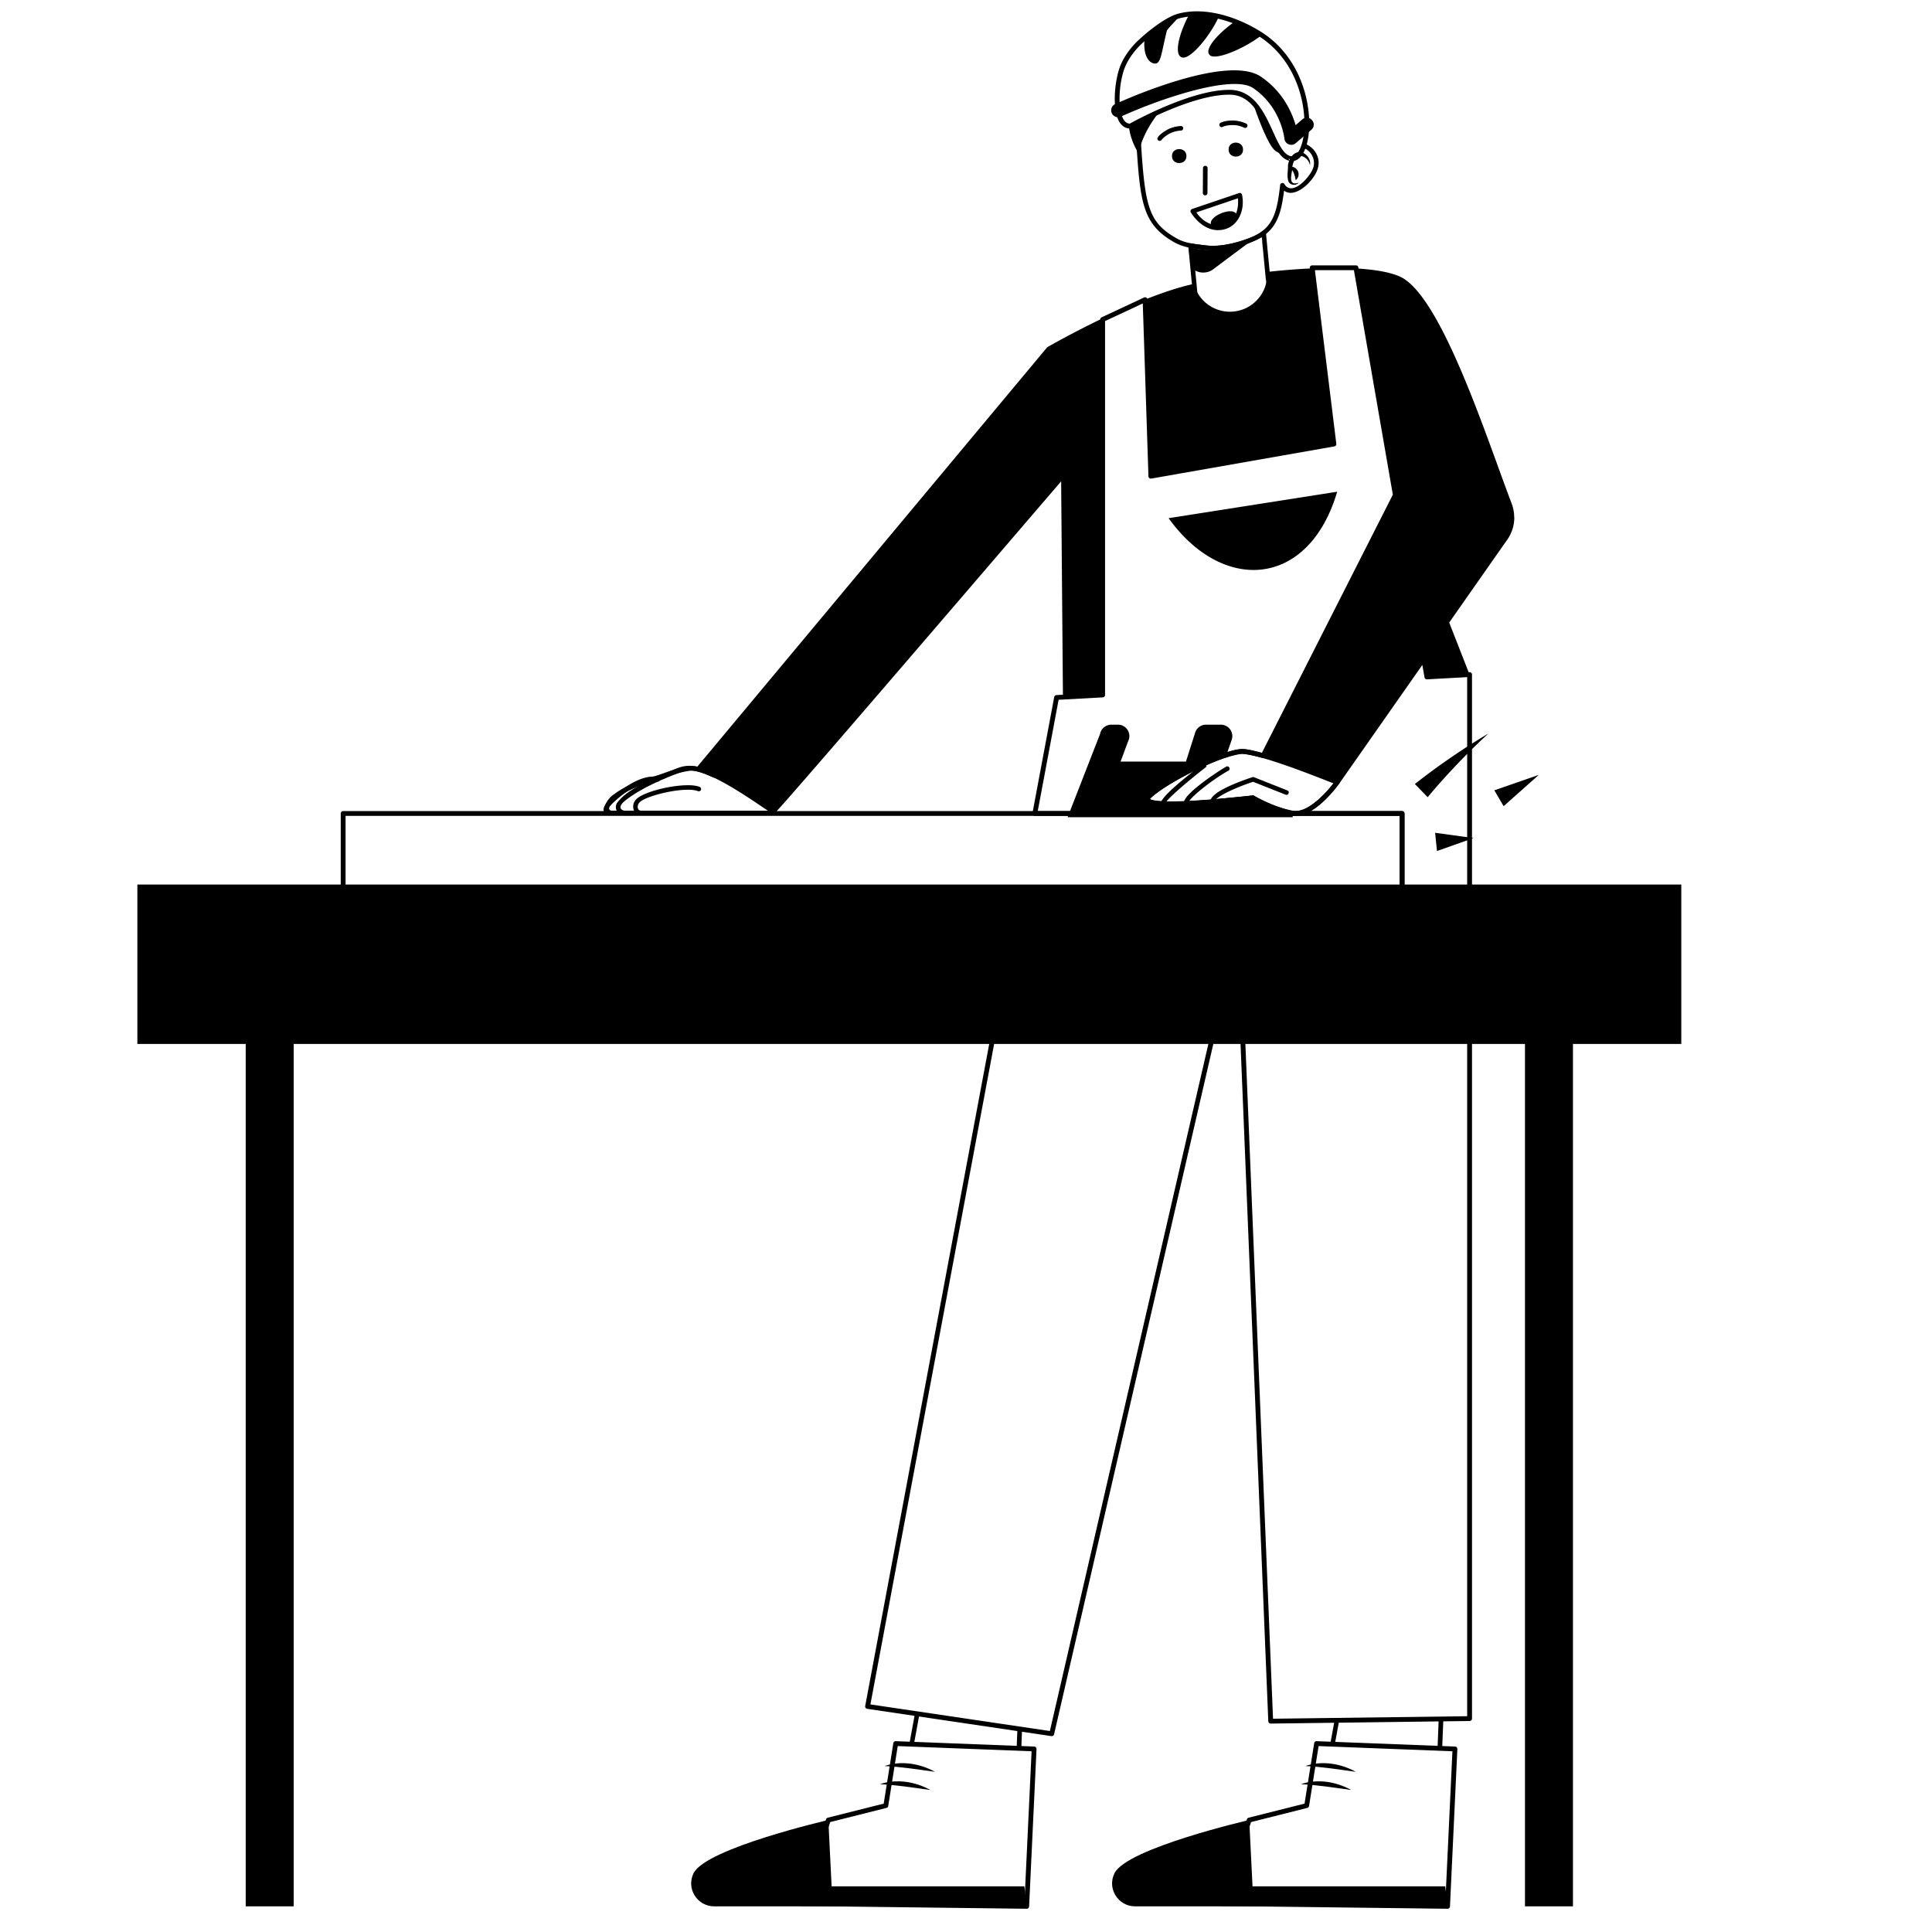 <svg xmlns="http://www.w3.org/2000/svg" width="260" height="260" fill="none" viewBox="0 0 260 260">
  <path fill="#000" fill-rule="evenodd" d="m143.047 93.818-.244-29.035c-.051.03-38.373 44.797-38.521 44.613-.356-.259-7.539-5.43-10.667-5.949l47.319-56.722s11.807-6.81 19.734-8.522a5.013 5.013 0 0 0 5.985 3.616 5.008 5.008 0 0 0 3.867-5.22 91.044 91.044 0 0 1 6.081-.483l2.915 23.64-24.635 4.33-.779-23.754-5.711 2.67v50.521l-5.344.295Zm39.449-57.693c2.61.152 4.711.527 6.005 1.15 5.532 2.675 11.696 22.042 14.921 30.463.234.616.351 1.253.351 1.885h.015c0 1.11-.356 2.215-1.023 3.107l-7.738 11.049 2.74 7.005-5.741.315-.427-2.445-11.64 16.616-.006.008c-.207-.084-6.07-2.453-9.963-3.573l1.834-3.607h-.006l15.965-31.476-5.287-30.497Z" clip-rule="evenodd"/>
  <path fill="#000" d="M165.763 43.857c-2.451.005-4.717-1.747-5.227-4.218l-.626-6.556a.311.311 0 0 1 .366-.33c.606.111 1.35.193 2.007.274 2.364.296 5.043-.657 6.088-1.08.591-.244 1.085-.514 1.497-.835.179-.148.484-.02.494.214.056.514.622 6.617.698 6.938.199 2.995-2.292 5.618-5.297 5.603v-.01Zm-5.196-10.438.585 6.149s.016.061.026.087c1.757 5.975 10.3 3.87 9.164-2.13-.005-.071-.244-2.547-.402-4.187-.118-.825-.056-1.595-.219-1.38-1.895.977-4.254 1.915-7.509 1.675-.565-.07-1.126-.132-1.64-.214h-.005Z"/>
  <path fill="#000" d="m169.905 31.275-6.479 4.84a2.228 2.228 0 0 1-1.192.544 2.27 2.27 0 0 1-1.915-.642l-.383-2.776c3.301.943 7.305.107 9.969-1.966Z"/>
  <path fill="#000" fill-rule="evenodd" d="M175.551 19.308c1.266.464 2.214 1.81 1.812 3.282-.367 1.487-2.506 3.693-4.024 3.321a1.439 1.439 0 0 1-.535-.255c-.346 2.685-.805 4.585-2.567 5.935a7.055 7.055 0 0 1-1.641.917c-.942.382-3.173 1.182-5.389 1.182l.005.005c-1.742-.102-3.698-.245-5.201-1.1-4.167-2.37-4.554-5.191-5.063-13.01a9.495 9.495 0 0 1 .287-3.218c.23-.119.49-.251.777-.394-.381 1.068-.546 2.265-.443 3.576.535 8.257 1.034 10.402 4.748 12.51 1.136.683 2.608.8 3.963.963 2.363.296 5.043-.657 6.087-1.08.591-.244 1.085-.514 1.498-.835 1.716-1.314 2.073-3.311 2.414-6.21.021-.29.438-.371.576-.117 1.044 1.742 3.571-1.034 3.912-2.328.279-1.062-.372-2.228-1.405-2.567a5.92 5.92 0 0 0 .189-.577Z" clip-rule="evenodd"/>
  <path fill="#000" d="M176.287 22.233a1.591 1.591 0 0 0-1.176-1.248c-.815-.122-1.238 1.106-1.213 1.844-.112.81-.54 2.226.877 1.758-.357.443-1.218.377-1.406-.255-.209-.677-.016-1.38-.041-2.053.086-.907.856-2.099 1.915-1.757.729.265 1.187 1.034 1.044 1.706v.005Z"/>
  <path fill="#000" d="M174.368 24.235c-.168-.805-.25-1.187-.815-1.701.428-.255.907.102 1.121.499.188.433.076.937-.306 1.202Z"/>
  <path fill="#000" fill-rule="evenodd" d="m179.019 234.714.585-3.198.621-.008-.591 3.23-.615-.024Zm14.439.561.157-3.94.626-.008-.16 3.972-.623-.024Zm-71.082-.561.754-4.124.603.09-.743 4.058-.614-.024Zm14.438.561.106-2.641.623.092-.102 2.573-.627-.024Z" clip-rule="evenodd"/>
  <path fill="#000" fill-rule="evenodd" d="m196.125 235.382-.994 21.18a.325.325 0 0 1-.328.31l-30.442-.372a.325.325 0 0 1-.304-.428l3.749-11.242a.324.324 0 0 1 .229-.212l7.525-1.894 1.296-8.132a.325.325 0 0 1 .333-.274l18.624.723a.326.326 0 0 1 .312.341Zm-.665.297-18.008-.7-1.284 8.059a.326.326 0 0 1-.242.264l-7.56 1.902-3.552 10.652 29.683.363.963-20.54Z" clip-rule="evenodd"/>
  <path fill="#000" d="M194.809 256.547h-42.056c-2.287 0-3.79-2.405-2.771-4.457 1.671-3.373 18.135-7.163 18.135-7.163l.443 8.93h25.933l.316 2.685v.005Zm-12.968-15.659c-2.303-.311-4.468-.673-6.775-.779 2.211-.76 4.763-.347 6.775.779Zm.613-2.445c-2.302-.311-4.467-.673-6.775-.78 2.211-.759 4.763-.346 6.775.78Z"/>
  <path fill="#000" fill-rule="evenodd" d="m139.491 235.382-.998 21.18a.325.325 0 0 1-.329.31l-30.441-.372a.325.325 0 0 1-.304-.428l3.749-11.242a.324.324 0 0 1 .228-.212l7.53-1.894 1.291-8.132a.326.326 0 0 1 .334-.274l18.629.723a.326.326 0 0 1 .311.341Zm-.664.297-18.013-.7-1.279 8.059a.327.327 0 0 1-.242.264l-7.565 1.902-3.552 10.652 29.683.363.968-20.54Z" clip-rule="evenodd"/>
  <path fill="#000" d="M138.166 256.547H96.11c-2.288 0-3.79-2.404-2.772-4.457 1.671-3.372 18.135-7.162 18.135-7.162l.443 8.93h25.934l.316 2.684v.005Zm-12.968-15.659c-2.303-.311-4.468-.673-6.775-.779 2.211-.76 4.763-.347 6.775.779Zm.624-2.445c-2.302-.311-4.467-.673-6.775-.78 2.211-.759 4.763-.346 6.775.78Z"/>
  <path fill="#000" fill-rule="evenodd" d="M154.726 107.553c.04.022.098.052.15.069.147.05.333.089.555.12 3.237.464 13.143-.701 13.143-.701a.325.325 0 0 1 .206.045s2.441 1.473 5.152 2.012h.001c1.021.205 2.114-.396 3.071-1.156 1.505-1.195 2.666-2.83 2.686-2.859l11.64-16.616a.324.324 0 0 1 .586.13l.378 2.161 5.458-.3a.323.323 0 0 1 .343.325V231.28a.325.325 0 0 1-.321.325l-26.764.347a.326.326 0 0 1-.329-.312l-4.287-104.633-24.54 106.384a.325.325 0 0 1-.365.248l-24.782-3.672a.325.325 0 0 1-.272-.381l20.349-108.63a.324.324 0 0 1 .319-.265h51.254v-10.893h-49.091a.322.322 0 0 1-.25-.118.32.32 0 0 1-.07-.267l2.924-15.608a.324.324 0 0 1 .301-.265l5.893-.324V43c0-.126.072-.241.187-.294l5.71-2.67a.326.326 0 0 1 .463.284l.767 23.379 23.962-4.211-2.886-23.412a.325.325 0 0 1 .322-.364h5.889c.158 0 .293.113.32.269l5.303 30.584a.324.324 0 0 1-.031.203l-17.788 35.072a.324.324 0 0 1-.379.165c-1.175-.335-2.161-.563-2.743-.563-1.252 0-4.007 1.102-6.629 2.409-2.611 1.302-5.094 2.811-5.805 3.701Zm16.984 1.595a20.395 20.395 0 0 1-3.169-1.449c-1.091.124-10.124 1.128-13.203.687-.473-.068-.822-.179-1.013-.313a.6.6 0 0 1-.277-.42c-.019-.144.017-.311.156-.489l.001-.001c.728-.925 3.305-2.531 6.036-3.893 2.732-1.362 5.614-2.477 6.919-2.477.577 0 1.527.2 2.663.516l17.619-34.738-5.238-30.209h-5.248l2.879 23.353a.323.323 0 0 1-.266.36l-24.635 4.33a.321.321 0 0 1-.26-.068.322.322 0 0 1-.121-.241l-.763-23.261-5.076 2.373v50.315a.325.325 0 0 1-.308.325l-5.944.327-2.805 14.973h32.053Zm4.683 0h12.289c.179 0 .325.145.325.325v11.543a.326.326 0 0 1-.325.325h-51.309l-20.237 108.032 24.152 3.58 25.015-108.444a.326.326 0 0 1 .642.059l4.373 106.73 26.127-.338V91.126l-5.403.297a.324.324 0 0 1-.338-.268l-.293-1.671-11.188 15.973-.001.001s-1.224 1.731-2.813 2.993a8.328 8.328 0 0 1-1.016.697Z" clip-rule="evenodd"/>
  <path fill="#000" fill-rule="evenodd" d="M189.011 109.473v11.543a.326.326 0 0 1-.325.325H46.181a.325.325 0 0 1-.325-.325v-11.543c0-.18.146-.325.325-.325h142.505c.179 0 .325.145.325.325Zm-.65.325H46.506v10.893H188.36v-10.893Z" clip-rule="evenodd"/>
  <path fill="#000" d="M226.261 119.04H18.487v21.451h14.579v116.056h6.46V140.491h165.697v116.056h6.459V140.491h14.579V119.04Zm-52.296-9.602v.54h-30.289l4.371-11.217a1.537 1.537 0 0 1 1.507-1.238h.897c1.131 0 1.88 1.192 1.375 2.21l-1.024 2.756h8.798l1.278-4.014c.24-.575.795-.952 1.422-.952h2.002a1.54 1.54 0 0 1 1.451 2.047l-.698 2.013c-3.586 1.171-9.439 4.33-10.59 5.792-1.426 1.823 14.151 0 14.151 0-.076-.036 2.68 1.594 5.349 2.063Zm-16.702-39.703 22.689-3.561c-3.78 12.857-15.297 13.815-22.689 3.56Zm33.144 35.77a94.043 94.043 0 0 1 9.893-6.79 92.358 92.358 0 0 0-8.176 8.568l-1.717-1.778Zm10.694.855 5.985-2.078-4.732 4.208-1.253-2.13Zm-7.968 5.711 5.176.713-4.926 1.742-.25-2.455Z"/>
  <path fill="#000" fill-rule="evenodd" d="M172.496 20.558c-.394.087-.87-.111-1.353-.81-.88-1.28-1.924-4.098-2.574-6.003 1.881 1.885 2.659 5.277 3.927 6.813Zm-16.441-5.548c-2.02 2.47-2.912 5.121-2.712 5.817-.847-1.307-1.3-2.613-1.43-3.873.069.008.139.01.212.007 0 0 1.642-.932 3.93-1.952Z" clip-rule="evenodd"/>
  <path fill="#000" d="M104.301 109.717H82c-.546.016-.953-.606-.709-1.1.413-.886.76-1.34 1.305-1.701.641-.474 1.97-1.457 5.318-2.405 1.793-.489 3.85-1.599 5.761-1.375 3.204.53 10.483 5.782 10.794 6.006.245.158.138.58-.168.57v.005Zm-11.146-6.011c-1.594.072-3.525.948-5.068 1.401-3.24.917-4.508 1.854-5.115 2.308-.473.305-.748.682-1.11 1.462-.046.122.02.209.143.224h21.338c-2.134-1.431-7.411-5.17-10.188-5.395Z"/>
  <path fill="#000" d="M93.06 109.718H82.313c-.744.025-1.238-.892-.794-1.498.422-.622 4.273-4.264 7.065-3.642.168.035.27.203.234.366a.306.306 0 0 1-.367.235c-2.338-.53-5.954 2.705-6.418 3.387-.168.286.036.525.285.535h10.744c.397 0 .407.617 0 .617Z"/>
  <path fill="#000" d="M87.948 109.718h-1.62c-1.05.015-1.426-1.198-.845-1.992.906-1.32 6.82-2.573 8.675-1.834a.311.311 0 0 1 .173.402.312.312 0 0 1-.403.174c-1.69-.678-7.264.621-7.941 1.609-.29.408-.224 1.029.336 1.024h1.62c.403 0 .403.617 0 .617h.005Z"/>
  <path fill="#000" d="M84.361 109.733c-1.003.096-1.834-.709-1.34-1.666 1.442-1.89 3.882-2.736 5.991-3.749.942-.393 1.793-.892 2.791-1.147 1.575-.376 2.975.245 4.335.846.2.061.398.239.29.464-.101.229-.35.208-.54.101-1.262-.56-2.572-1.135-3.937-.809-2.71 1.049-5.664 2.236-7.91 4.044-1.02.856-.5 1.437.692 1.294.285.01.8-.117.81.311-.03.489-.836.249-1.182.316v-.005Zm89.978.046c-2.343-.178-5.394-1.844-5.792-2.083-12.322 1.36-15.17.891-14.324-.51 1.253-1.589 7.305-4.768 10.738-5.894 2.313-.728 2.522-.555 5.12.112 3.932 1.136 9.938 3.566 9.994 3.587.178.066.255.31.138.463-.133.184-3.082 4.32-5.869 4.32l-.005.005Zm-5.726-2.71c.057 0 .113.015.158.046-.02-.015 2.629 1.564 5.242 2.022 2.114.341 4.676-2.71 5.456-3.713-1.727-.637-9.047-3.699-12.307-3.979-3.821.454-11.08 4.554-12.455 6.128.662.647 7.62.224 13.906-.499v-.005Z"/>
  <path fill="#000" d="M163.223 108.209a.314.314 0 0 1-.3-.229c-.352-1.268 3.815-2.796 5.624-3.392a.29.29 0 0 1 .209.005l4.487 1.777c.372.148.148.724-.229.576l-4.381-1.737c-2.491.83-4.426 1.803-4.971 2.333l4.91-.479c.173-.005.321.107.336.275a.309.309 0 0 1-.275.337c-.03 0-5.389.529-5.415.524l.005.01Zm-3.615.24c-1.747-.764 4.677-4.89 5.41-5.277.352-.189.657.341.301.54-2.272 1.263-5.405 3.79-5.41 4.365a.306.306 0 0 1-.301.367v.005Zm-3.123.01c-1.548-.371 3.566-4.202 5.375-5.669.315-.245.697.239.376.489-2.582 2.002-5.323 4.376-5.445 4.875.01.173-.132.305-.306.311v-.006Z"/>
  <path fill="#000" d="M157.797 108.495c-3.424 0-4.009-.555-3.566-1.329.229-.26.657.035.509.341.204.163 1.432.693 8.461.087a.313.313 0 0 1 .337.28.313.313 0 0 1-.281.336c-2.404.209-4.167.285-5.455.285h-.005Zm-1.727-89.527c-.724-.184-.097-.856.927-1.462.922-.53 1.885-.545 1.925-.55a.307.307 0 1 1 .006.616c-.011 0-.851.02-1.625.464-.739.422-.968.779-.973.779a.321.321 0 0 1-.265.143l.005.01Zm11.501-1.748c-.245-.02-.703-.412-1.793-.387-.851.026-1.223.235-1.223.235-.346.193-.657-.321-.316-.53.046-.03.505-.29 1.518-.321 1.08-.02 1.921.402 1.956.418.286.137.169.596-.142.585Zm-5.389 9.073a.309.309 0 0 1-.311-.31l.021-3.363c0-.168.137-.305.31-.305s.311.137.311.31l-.02 3.363a.308.308 0 0 1-.311.305Z"/>
  <path fill="#000" fill-rule="evenodd" d="M173.765 21.677a.324.324 0 0 0 .324-.309l.001-.02-.001.016a.324.324 0 0 1-.318.308l-.006.005-.004-.005c-.01 0-.02 0-.029-.002-.541-.055-1.005-.347-1.417-.82-.545-.623-1.004-1.577-1.482-2.626-.569-1.248-1.17-2.635-2.021-3.712-.807-1.02-1.843-1.757-3.318-1.77-5.215-.05-13.208 4.502-13.208 4.502a.32.32 0 0 1-.145.042c-.822.038-1.402-.492-1.741-1.385-.68-1.786-.373-5.107.342-6.977.338-.881 1.101-2.212 2.346-3.405 1.07-1.023 3.695-3.231 5.518-3.691 3.736-.964 8.122.515 11.368 2.63l.002.002c5.579 3.705 6.788 10.708 5.997 14.474-.215 1.021-.582 1.811-1.033 2.264-.355.356-.766.522-1.208.478a.364.364 0 0 0 .033.001Zm-.005-.005c-.039-.049-.32-.397-.32-.325 0 .275.281.32.32.325Zm.085-.64c.307.01.573-.18.805-.492.3-.405.532-1.006.687-1.74.754-3.59-.402-10.265-5.719-13.798-3.101-2.02-7.282-3.466-10.851-2.545l-.001.001c-1.733.437-4.211 2.558-5.229 3.531-1.159 1.11-1.874 2.347-2.188 3.167-.576 1.504-.878 4.007-.551 5.747.102.54.262 1.005.507 1.327.187.247.428.4.734.407.826-.458 8.417-4.593 13.461-4.545 1.695.015 2.895.844 3.822 2.017.882 1.117 1.512 2.552 2.102 3.845.376.827.736 1.593 1.144 2.167.356.5.738.853 1.23.903a.513.513 0 0 1 .047.008Z" clip-rule="evenodd"/>
  <path fill="#000" d="M169.792 4.725c-2.308 1.824-6.516 3.597-7.066 2.593-.56-.718.963-2.644 3.464-4.432 1.182.454 2.562 1.131 3.602 1.84Zm-5.751-2.517c-1.156 2.614-4.065 6.144-5.104 5.461-.866-.443-.367-2.99 1.121-5.766 1.182-.123 2.506-.041 3.983.305Zm-7.026 1.987c-.784 3.204-.784 4.575-1.772 4.335-.754-.183-1.452-1.263-1.197-3.453 1.044-.999 2.857-2.491 4.63-2.94-.061.336-1.579 1.707-1.666 2.053l.005.005Zm16.752 15.293a.929.929 0 0 1-.922-.846c0-.04-.439-4.228-4.198-6.785-2.74-1.865-12.373 1.365-17.798 3.836a.927.927 0 0 1-.77-1.687c1.534-.697 15.114-6.739 19.612-3.683 2.94 1.997 4.162 4.774 4.666 6.516l.912-.78c.938-.774 2.119.601 1.203 1.411l-2.104 1.799a.928.928 0 0 1-.601.224v-.005Zm-14.106 1.518c.01-1.269-1.982-1.243-1.936.02.015 1.238 1.956 1.217 1.936-.02Zm7.617-.872c.011-1.268-1.981-1.243-1.935.02.015 1.238 1.956 1.218 1.935-.02Zm-3.343 10.84c-2.277 0-3.627-2.302-3.683-2.4a.314.314 0 0 1 .168-.447l6.327-2.145a.312.312 0 0 1 .403.234c.484 2.333-.785 4.753-3.215 4.753v.005Zm-2.934-2.394c1.875 2.822 5.95 2.272 5.593-1.895l-5.593 1.895Z"/>
  <path fill="#000" d="M164.341 28.697c-2.252.958-1.62 2.507.657 1.61 2.251-.958 1.62-2.506-.657-1.61Z"/>
</svg>
